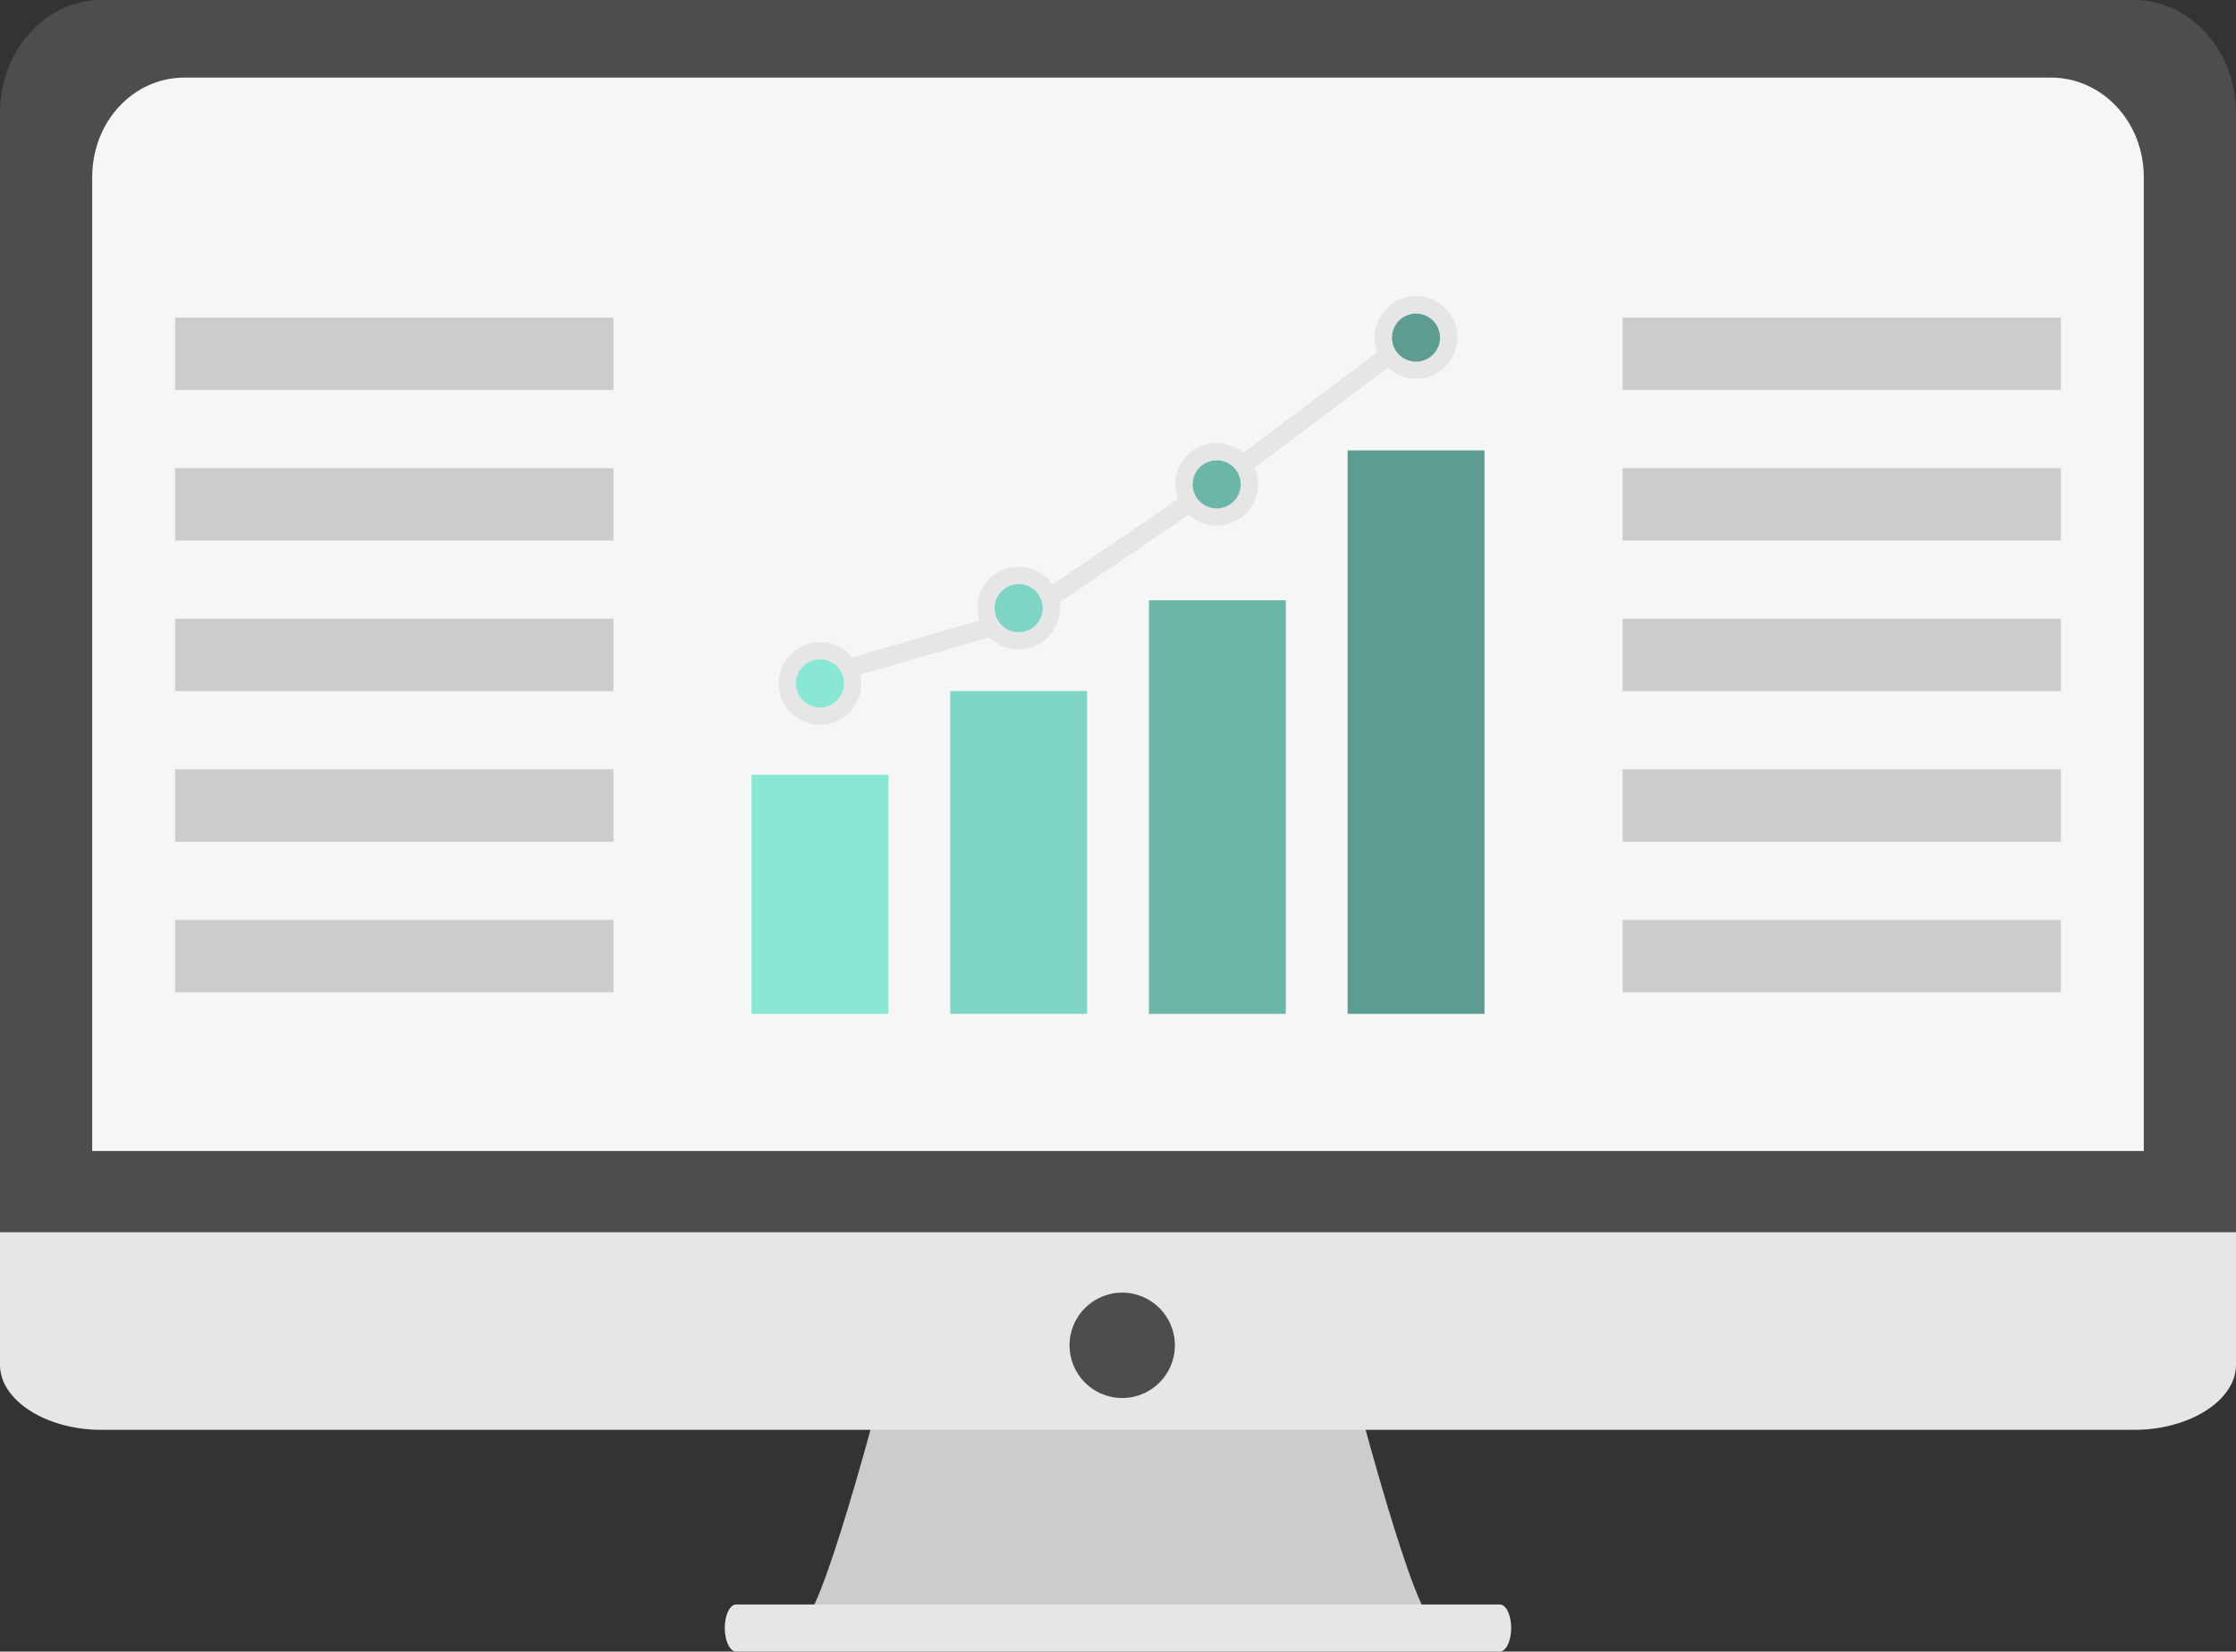 <svg id="Ebene_1" data-name="Ebene 1" xmlns="http://www.w3.org/2000/svg" viewBox="0 0 600 443.17"><rect x="0" y="0" width="600" height="443.17" fill="#333333" stroke="none"/><path d="M362,445.44H238.05s-15.76,61.3-21.89,67.43H383.84C377.71,506.74,362,445.44,362,445.44Z" transform="translate(0 -78.42)" style="fill:#ccc"/><path d="M405.51,515.26c0,3.49-1.37,6.32-3.06,6.32H197.55c-1.69,0-3.07-2.83-3.07-6.32h0c0-3.49,1.38-6.32,3.07-6.32h204.9c1.69,0,3.06,2.83,3.06,6.32Z" transform="translate(0 -78.42)" style="fill:#e6e6e6"/><path d="M0,409v35.66c0,9.59,12.49,17.43,27.19,17.43H572.72c14.7,0,27.28-7.84,27.28-17.43V409Z" transform="translate(0 -78.42)" style="fill:#e6e6e6"/><path d="M600,108.9c0-17.34-12.58-30.48-27.28-30.48H27.19C12.49,78.42,0,91.56,0,108.9V409H600Z" transform="translate(0 -78.42)" style="fill:#4d4d4d"/><path d="M575.26,126c0-15.13-11.38-26.76-24.88-26.76H49.5C36,99.2,24.74,110.83,24.74,126V387.27H575.26Z" transform="translate(0 -78.42)" style="fill:#f6f6f6"/><circle cx="301.13" cy="360.99" r="14.14" style="fill:#4d4d4d"/><rect x="201.66" y="207.9" width="36.73" height="64.15" style="fill:#89e7d5"/><rect x="254.98" y="185.43" width="36.73" height="86.62" style="fill:#7ed5c5"/><rect x="308.29" y="161.07" width="36.73" height="110.98" style="fill:#6cb6a8"/><rect x="361.61" y="120.86" width="36.73" height="151.19" style="fill:#5d9c90"/><polygon points="214.29 185.82 212.89 180.97 272.25 163.74 325.02 127.91 378.46 87.84 381.49 91.88 327.9 132.06 274.43 168.38 214.29 185.82" style="fill:#e6e6e6"/><path d="M231.11,261.81A11.09,11.09,0,1,1,220,250.73,11.09,11.09,0,0,1,231.11,261.81Z" transform="translate(0 -78.42)" style="fill:#e6e6e6"/><path d="M226.46,261.81a6.44,6.44,0,1,1-6.44-6.44A6.43,6.43,0,0,1,226.46,261.81Z" transform="translate(0 -78.42)" style="fill:#89e7d5"/><path d="M284.42,241.6a11.08,11.08,0,1,1-11.08-11.09A11.08,11.08,0,0,1,284.42,241.6Z" transform="translate(0 -78.42)" style="fill:#e6e6e6"/><path d="M279.78,241.6a6.44,6.44,0,1,1-6.44-6.44A6.43,6.43,0,0,1,279.78,241.6Z" transform="translate(0 -78.42)" style="fill:#7ed5c5"/><path d="M337.57,208.39a11.09,11.09,0,1,1-11.09-11.09A11.08,11.08,0,0,1,337.57,208.39Z" transform="translate(0 -78.42)" style="fill:#e6e6e6"/><path d="M332.92,208.39a6.44,6.44,0,1,1-6.44-6.44A6.43,6.43,0,0,1,332.92,208.39Z" transform="translate(0 -78.42)" style="fill:#6cb6a8"/><path d="M391.06,169A11.09,11.09,0,1,1,380,157.87,11.08,11.08,0,0,1,391.06,169Z" transform="translate(0 -78.42)" style="fill:#e6e6e6"/><path d="M386.41,169a6.44,6.44,0,1,1-6.43-6.43A6.44,6.44,0,0,1,386.41,169Z" transform="translate(0 -78.42)" style="fill:#5d9c90"/><rect x="46.98" y="125.63" width="117.62" height="19.43" style="fill:#ccc"/><rect x="46.98" y="85.23" width="117.62" height="19.43" style="fill:#ccc"/><rect x="46.98" y="166.03" width="117.62" height="19.43" style="fill:#ccc"/><rect x="46.98" y="206.44" width="117.62" height="19.43" style="fill:#ccc"/><rect x="46.98" y="246.84" width="117.62" height="19.43" style="fill:#ccc"/><rect x="435.4" y="125.63" width="117.62" height="19.43" style="fill:#ccc"/><rect x="435.4" y="85.23" width="117.62" height="19.43" style="fill:#ccc"/><rect x="435.4" y="166.03" width="117.62" height="19.43" style="fill:#ccc"/><rect x="435.4" y="206.44" width="117.62" height="19.43" style="fill:#ccc"/><rect x="435.4" y="246.84" width="117.62" height="19.43" style="fill:#ccc"/></svg>